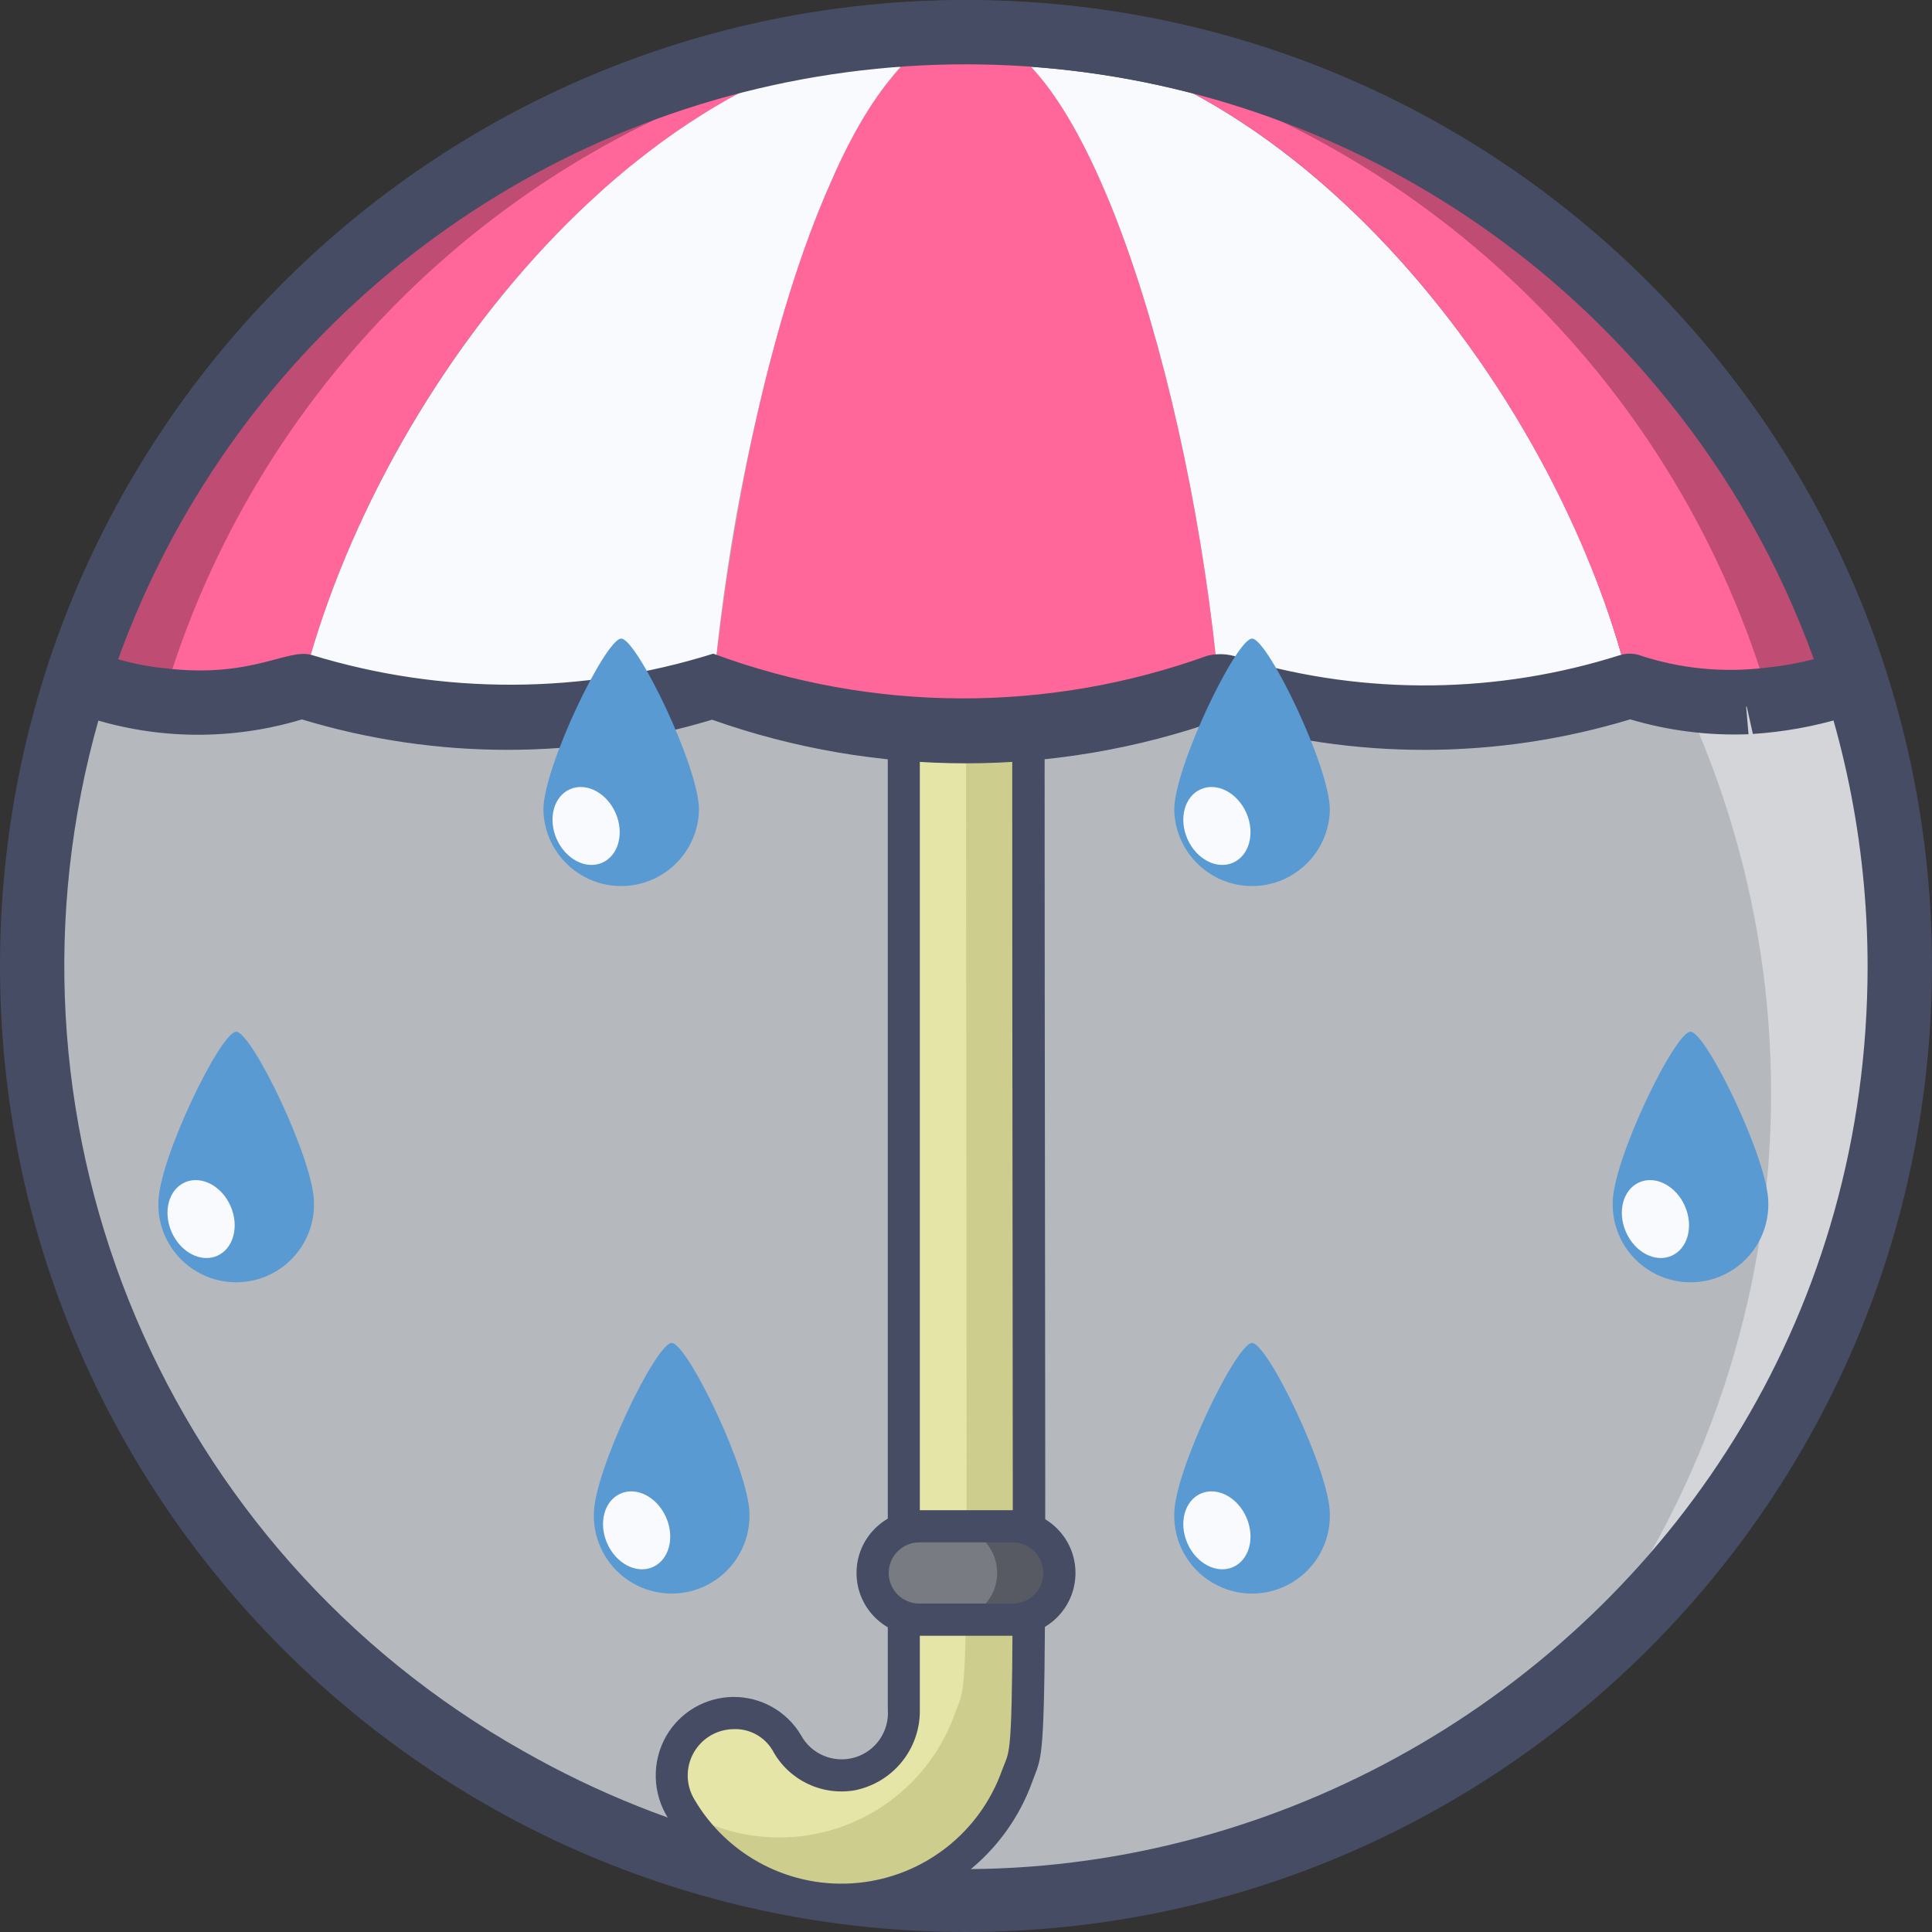 <?xml version="1.0" encoding="UTF-8"?>
<svg xmlns="http://www.w3.org/2000/svg" xmlns:xlink="http://www.w3.org/1999/xlink" width="60px" height="60px" viewBox="0 0 60 60" version="1.1">
    <rect x="0" y="0" width="60" height="60" fill="#333333" stroke="none"/>
    <!-- Generator: Sketch 51.1 (57501) - http://www.bohemiancoding.com/sketch -->
    <title>06 - Raining</title>
    <desc>Created with Sketch.</desc>
    <defs/>
    <g id="Page-1" stroke="none" stroke-width="1" fill="none" fill-rule="evenodd">
        <g id="06---Raining">
            <path d="M30,0.97 C13.984,0.97 1,13.954 1,29.97 C1,45.986 13.984,58.97 30,58.97 C46.016,58.97 59,45.986 59,29.97 C58.993,13.956 46.014,0.977 30,0.97 Z" id="Shape" fill="#D3D5D8"/>
            <path d="M50.89,19.06 C46.549,11.826 39.275,6.839 30.962,5.398 C22.649,3.958 14.121,6.207 7.6,11.56 C-1.865,23.089 -1.041,39.917 9.505,50.465 C20.051,61.014 36.879,61.842 48.41,52.38 C56.185,42.91 57.177,29.577 50.89,19.06 Z" id="Shape" fill="#B5B9BE"/>
            <path d="M9.751,37.357 C9.769,38.232 9.312,39.048 8.557,39.491 C7.802,39.934 6.867,39.934 6.112,39.491 C5.357,39.048 4.9,38.232 4.918,37.357 C4.918,36.023 6.851,32.041 7.335,32.041 C7.819,32.041 9.751,36.028 9.751,37.357 Z" id="Shape" fill="#599AD3" fill-rule="nonzero"/>
            <path d="M50.609,21.3 C46.457,22.612 42.001,22.612 37.849,21.3 C36.989,11.952 33.673,1 30,1 C39.647,1 48.357,11.952 50.609,21.3 Z" id="Shape" fill="#F9FAFD" fill-rule="nonzero"/>
            <ellipse id="Oval" fill="#F9FAFD" fill-rule="nonzero" transform="translate(6.245, 37.859) rotate(-23.644) translate(-6.245, -37.859) " cx="6.245" cy="37.859" rx="1" ry="1.246"/>
            <path d="M54.917,37.357 C54.935,38.232 54.478,39.048 53.723,39.491 C52.968,39.934 52.033,39.934 51.278,39.491 C50.523,39.048 50.066,38.232 50.084,37.357 C50.084,36.023 52.017,32.041 52.5,32.041 C52.983,32.041 54.917,36.028 54.917,37.357 Z" id="Shape" fill="#599AD3" fill-rule="nonzero"/>
            <ellipse id="Oval" fill="#F9FAFD" fill-rule="nonzero" transform="translate(51.411, 37.859) rotate(-23.644) translate(-51.411, -37.859) " cx="51.411" cy="37.859" rx="1" ry="1.246"/>
            <path d="M23.276,47.024 C23.294,47.899 22.837,48.715 22.082,49.158 C21.327,49.601 20.392,49.601 19.637,49.158 C18.882,48.715 18.425,47.899 18.443,47.024 C18.443,45.69 20.376,41.707 20.86,41.707 C21.344,41.707 23.276,45.7 23.276,47.024 Z" id="Shape" fill="#599AD3" fill-rule="nonzero"/>
            <ellipse id="Oval" fill="#F9FAFD" fill-rule="nonzero" transform="translate(19.771, 47.526) rotate(-23.644) translate(-19.771, -47.526) " cx="19.771" cy="47.526" rx="1" ry="1.246"/>
            <path d="M41.3,47.024 C41.318,47.899 40.861,48.715 40.106,49.158 C39.351,49.601 38.416,49.601 37.661,49.158 C36.906,48.715 36.449,47.899 36.467,47.024 C36.467,45.69 38.4,41.707 38.884,41.707 C39.368,41.707 41.3,45.7 41.3,47.024 Z" id="Shape" fill="#599AD3" fill-rule="nonzero"/>
            <ellipse id="Oval" fill="#F9FAFD" fill-rule="nonzero" transform="translate(37.792, 47.526) rotate(-23.644) translate(-37.792, -47.526) " cx="37.792" cy="47.526" rx="1" ry="1.246"/>
            <path d="M30,60 C13.431,60 2.02906125e-15,46.569 0,30 C-2.02906125e-15,13.431 13.431,3.04359188e-15 30,0 C46.569,-3.04359188e-15 60,13.431 60,30 C59.985,46.562 46.562,59.985 30,60 Z M30,2 C17.272,1.996 6.144,10.58 2.915,22.892 C-0.314,35.203 5.169,48.144 16.261,54.387 C34.881,64.959 58,51.344 58,30 C57.982,14.543 45.457,2.018 30,2 Z" id="Shape" fill="#464C63" fill-rule="nonzero"/>
            <path d="M31.933,18.4 C31.933,56.286 32.078,53.809 31.595,55.133 C30.846,57.238 28.954,58.726 26.731,58.957 C24.508,59.188 22.351,58.122 21.184,56.216 C20.789,55.622 20.751,54.859 21.087,54.229 C21.422,53.599 22.076,53.204 22.789,53.2 C23.463,53.182 24.093,53.535 24.432,54.118 C24.865,54.913 25.792,55.302 26.663,55.054 C27.534,54.807 28.117,53.988 28.067,53.084 L28.067,18.4 L31.933,18.4 Z" id="Shape" fill="#CDCD8D" fill-rule="nonzero"/>
            <path d="M28.067,18.4 L28.067,53.084 C28.096,54.059 27.418,54.912 26.462,55.104 C25.644,55.243 24.828,54.847 24.432,54.118 C24.093,53.535 23.463,53.182 22.789,53.2 C22.076,53.204 21.422,53.599 21.087,54.229 C20.751,54.859 20.789,55.622 21.184,56.216 C22.675,57.126 24.497,57.315 26.142,56.73 C27.788,56.144 29.081,54.847 29.662,53.2 C30.145,51.876 30,54.156 30,18.4 L28.067,18.4 Z" id="Shape" fill="#E5E5A8" fill-rule="nonzero"/>
            <path d="M20.756,56.476 C20.26,55.703 20.233,54.719 20.686,53.92 C21.114,53.173 21.906,52.709 22.767,52.7 C23.628,52.692 24.429,53.141 24.871,53.88 C25.193,54.481 25.893,54.772 26.547,54.579 C27.2,54.385 27.628,53.759 27.571,53.08 L27.571,17.9 L32.439,17.9 C32.439,56.012 32.597,53.863 32.069,55.305 C31.255,57.593 29.198,59.21 26.782,59.46 C24.366,59.71 22.021,58.549 20.756,56.476 Z M22.789,53.7 C22.271,53.703 21.794,53.984 21.541,54.436 C21.288,54.888 21.297,55.442 21.566,55.885 C22.608,57.661 24.586,58.672 26.636,58.475 C28.686,58.279 30.436,56.911 31.122,54.969 C31.568,53.754 31.434,56.323 31.434,18.9 L28.566,18.9 L28.566,53.084 C28.591,54.303 27.738,55.363 26.542,55.6 C25.513,55.776 24.487,55.277 23.992,54.358 C23.742,53.935 23.28,53.682 22.789,53.7 Z" id="Shape" fill="#464C63" fill-rule="nonzero"/>
            <path d="M57.608,21.126 C57.443,21.239 57.247,21.3 57.047,21.3 C55.17,21.927 53.149,21.987 51.238,21.474 L50.609,21.3 C48.357,11.952 39.647,1 30,1 C38.753,0.989 47.039,4.946 52.533,11.759 C52.552,11.759 52.552,11.769 52.552,11.778 C54.802,14.554 56.517,17.724 57.608,21.126 Z" id="Shape" fill="#BF4D73" fill-rule="nonzero"/>
            <path d="M29.961,1 C20.278,1.057 11.754,11.856 9.391,21.3 L8.762,21.474 C6.851,21.987 4.83,21.927 2.953,21.3 C2.753,21.3 2.557,21.239 2.392,21.126 C6.244,9.148 17.379,1.019 29.961,1 Z" id="Shape" fill="#BF4D73" fill-rule="nonzero"/>
            <path d="M25.176,1.9 C17.647,4.65 11.38,13.349 9.391,21.3 C7.993,21.761 6.513,21.916 5.05,21.754 C7.859,12.092 15.477,4.577 25.176,1.9 Z" id="Shape" fill="#FF6699" fill-rule="nonzero"/>
            <path d="M34.833,1.9 C42.363,4.651 48.633,13.35 50.619,21.3 C52.016,21.761 53.497,21.916 54.959,21.754 C52.151,12.092 44.533,4.577 34.833,1.9 Z" id="Shape" fill="#FF6699" fill-rule="nonzero"/>
            <path d="M30,1 C29.05,1.123 28.198,1.647 27.661,2.44 C25.172,5.494 23.572,12.091 22.876,15.954 C22.418,18.495 22.254,20.31 22.151,21.3 C17.999,22.612 13.543,22.612 9.391,21.3 C11.739,11.914 20.328,1 30,1 Z" id="Shape" fill="#F9FAFD" fill-rule="nonzero"/>
            <path d="M37.849,21.3 C32.784,23.175 27.214,23.175 22.149,21.3 C22.668,16.3 23.849,9.969 25.841,5.582 C26.563,3.877 28.146,1 30,1 C33.673,1 36.989,11.952 37.849,21.3 Z" id="Shape" fill="#FF6699" fill-rule="nonzero"/>
            <path d="M22.115,22.351 C17.96,23.602 13.529,23.599 9.376,22.342 C7.218,22.994 4.913,22.977 2.766,22.291 C1.924,22.213 1.181,21.629 1.439,20.821 C4.814,10.331 13.668,2.535 24.501,0.516 C35.334,-1.503 46.402,2.58 53.329,11.15 C55.659,14.021 57.433,17.301 58.56,20.822 C58.818,21.63 58.075,22.214 57.23,22.293 C56.321,22.564 55.384,22.732 54.437,22.793 L54.247,21.944 L54.228,21.949 L54.302,22.802 C53.06,22.85 51.819,22.694 50.628,22.34 C46.473,23.6 42.038,23.604 37.881,22.352 C32.781,24.157 27.215,24.157 22.115,22.351 Z M22.15,20.3 C27.1,22.131 32.538,22.153 37.502,20.362 C37.879,20.271 38.276,20.314 38.625,20.485 C42.447,21.599 46.514,21.551 50.309,20.346 C50.493,20.288 50.691,20.285 50.877,20.336 C52.153,20.765 53.508,20.902 54.844,20.736 C55.345,20.686 55.842,20.597 56.33,20.47 C55.27,17.537 53.724,14.803 51.755,12.384 C45.402,4.531 35.311,0.71 25.349,2.386 C15.388,4.061 7.103,10.974 3.669,20.474 C4.152,20.614 4.646,20.708 5.146,20.757 C7.83,21.074 8.952,20.111 9.691,20.344 C13.753,21.586 18.096,21.571 22.15,20.3 Z" id="Shape" fill="#464C63" fill-rule="nonzero"/>
            <path d="M32.9,48.85 C32.901,49.235 32.748,49.604 32.476,49.876 C32.204,50.148 31.835,50.301 31.45,50.3 L28.55,50.3 C27.749,50.3 27.1,49.651 27.1,48.85 C27.1,48.049 27.749,47.4 28.55,47.4 L31.45,47.4 C31.835,47.399 32.204,47.552 32.476,47.824 C32.748,48.096 32.901,48.465 32.9,48.85 Z" id="Shape" fill="#575A63" fill-rule="nonzero"/>
            <path d="M30.967,48.85 C30.968,49.235 30.815,49.604 30.543,49.876 C30.271,50.148 29.902,50.301 29.517,50.3 L28.55,50.3 C27.749,50.3 27.1,49.651 27.1,48.85 C27.1,48.049 27.749,47.4 28.55,47.4 L29.517,47.4 C29.902,47.399 30.271,47.552 30.543,47.824 C30.815,48.096 30.968,48.465 30.967,48.85 Z" id="Shape" fill="#797B82" fill-rule="nonzero"/>
            <path d="M21.708,25.149 C21.681,26.464 20.607,27.517 19.291,27.517 C17.976,27.517 16.902,26.464 16.875,25.149 C16.875,23.815 18.808,19.832 19.292,19.832 C19.776,19.832 21.708,23.819 21.708,25.149 Z" id="Shape" fill="#599AD3" fill-rule="nonzero"/>
            <path d="M31.45,50.8 L28.55,50.8 C27.473,50.8 26.6,49.927 26.6,48.85 C26.6,47.773 27.473,46.9 28.55,46.9 L31.45,46.9 C32.527,46.9 33.4,47.773 33.4,48.85 C33.4,49.927 32.527,50.8 31.45,50.8 Z M28.55,47.9 C28.025,47.9 27.6,48.325 27.6,48.85 C27.6,49.375 28.025,49.8 28.55,49.8 L31.45,49.8 C31.975,49.8 32.4,49.375 32.4,48.85 C32.4,48.325 31.975,47.9 31.45,47.9 L28.55,47.9 Z" id="Shape" fill="#464C63" fill-rule="nonzero"/>
            <ellipse id="Oval" fill="#F9FAFD" fill-rule="nonzero" transform="translate(18.202, 25.651) rotate(-23.644) translate(-18.202, -25.651) " cx="18.202" cy="25.651" rx="1" ry="1.246"/>
            <path d="M41.3,25.149 C41.273,26.464 40.199,27.517 38.883,27.517 C37.568,27.517 36.494,26.464 36.467,25.149 C36.467,23.815 38.4,19.832 38.884,19.832 C39.368,19.832 41.3,23.819 41.3,25.149 Z" id="Shape" fill="#599AD3" fill-rule="nonzero"/>
            <ellipse id="Oval" fill="#F9FAFD" fill-rule="nonzero" transform="translate(37.792, 25.651) rotate(-23.644) translate(-37.792, -25.651) " cx="37.792" cy="25.651" rx="1" ry="1.246"/>
        </g>
    </g>
</svg>
